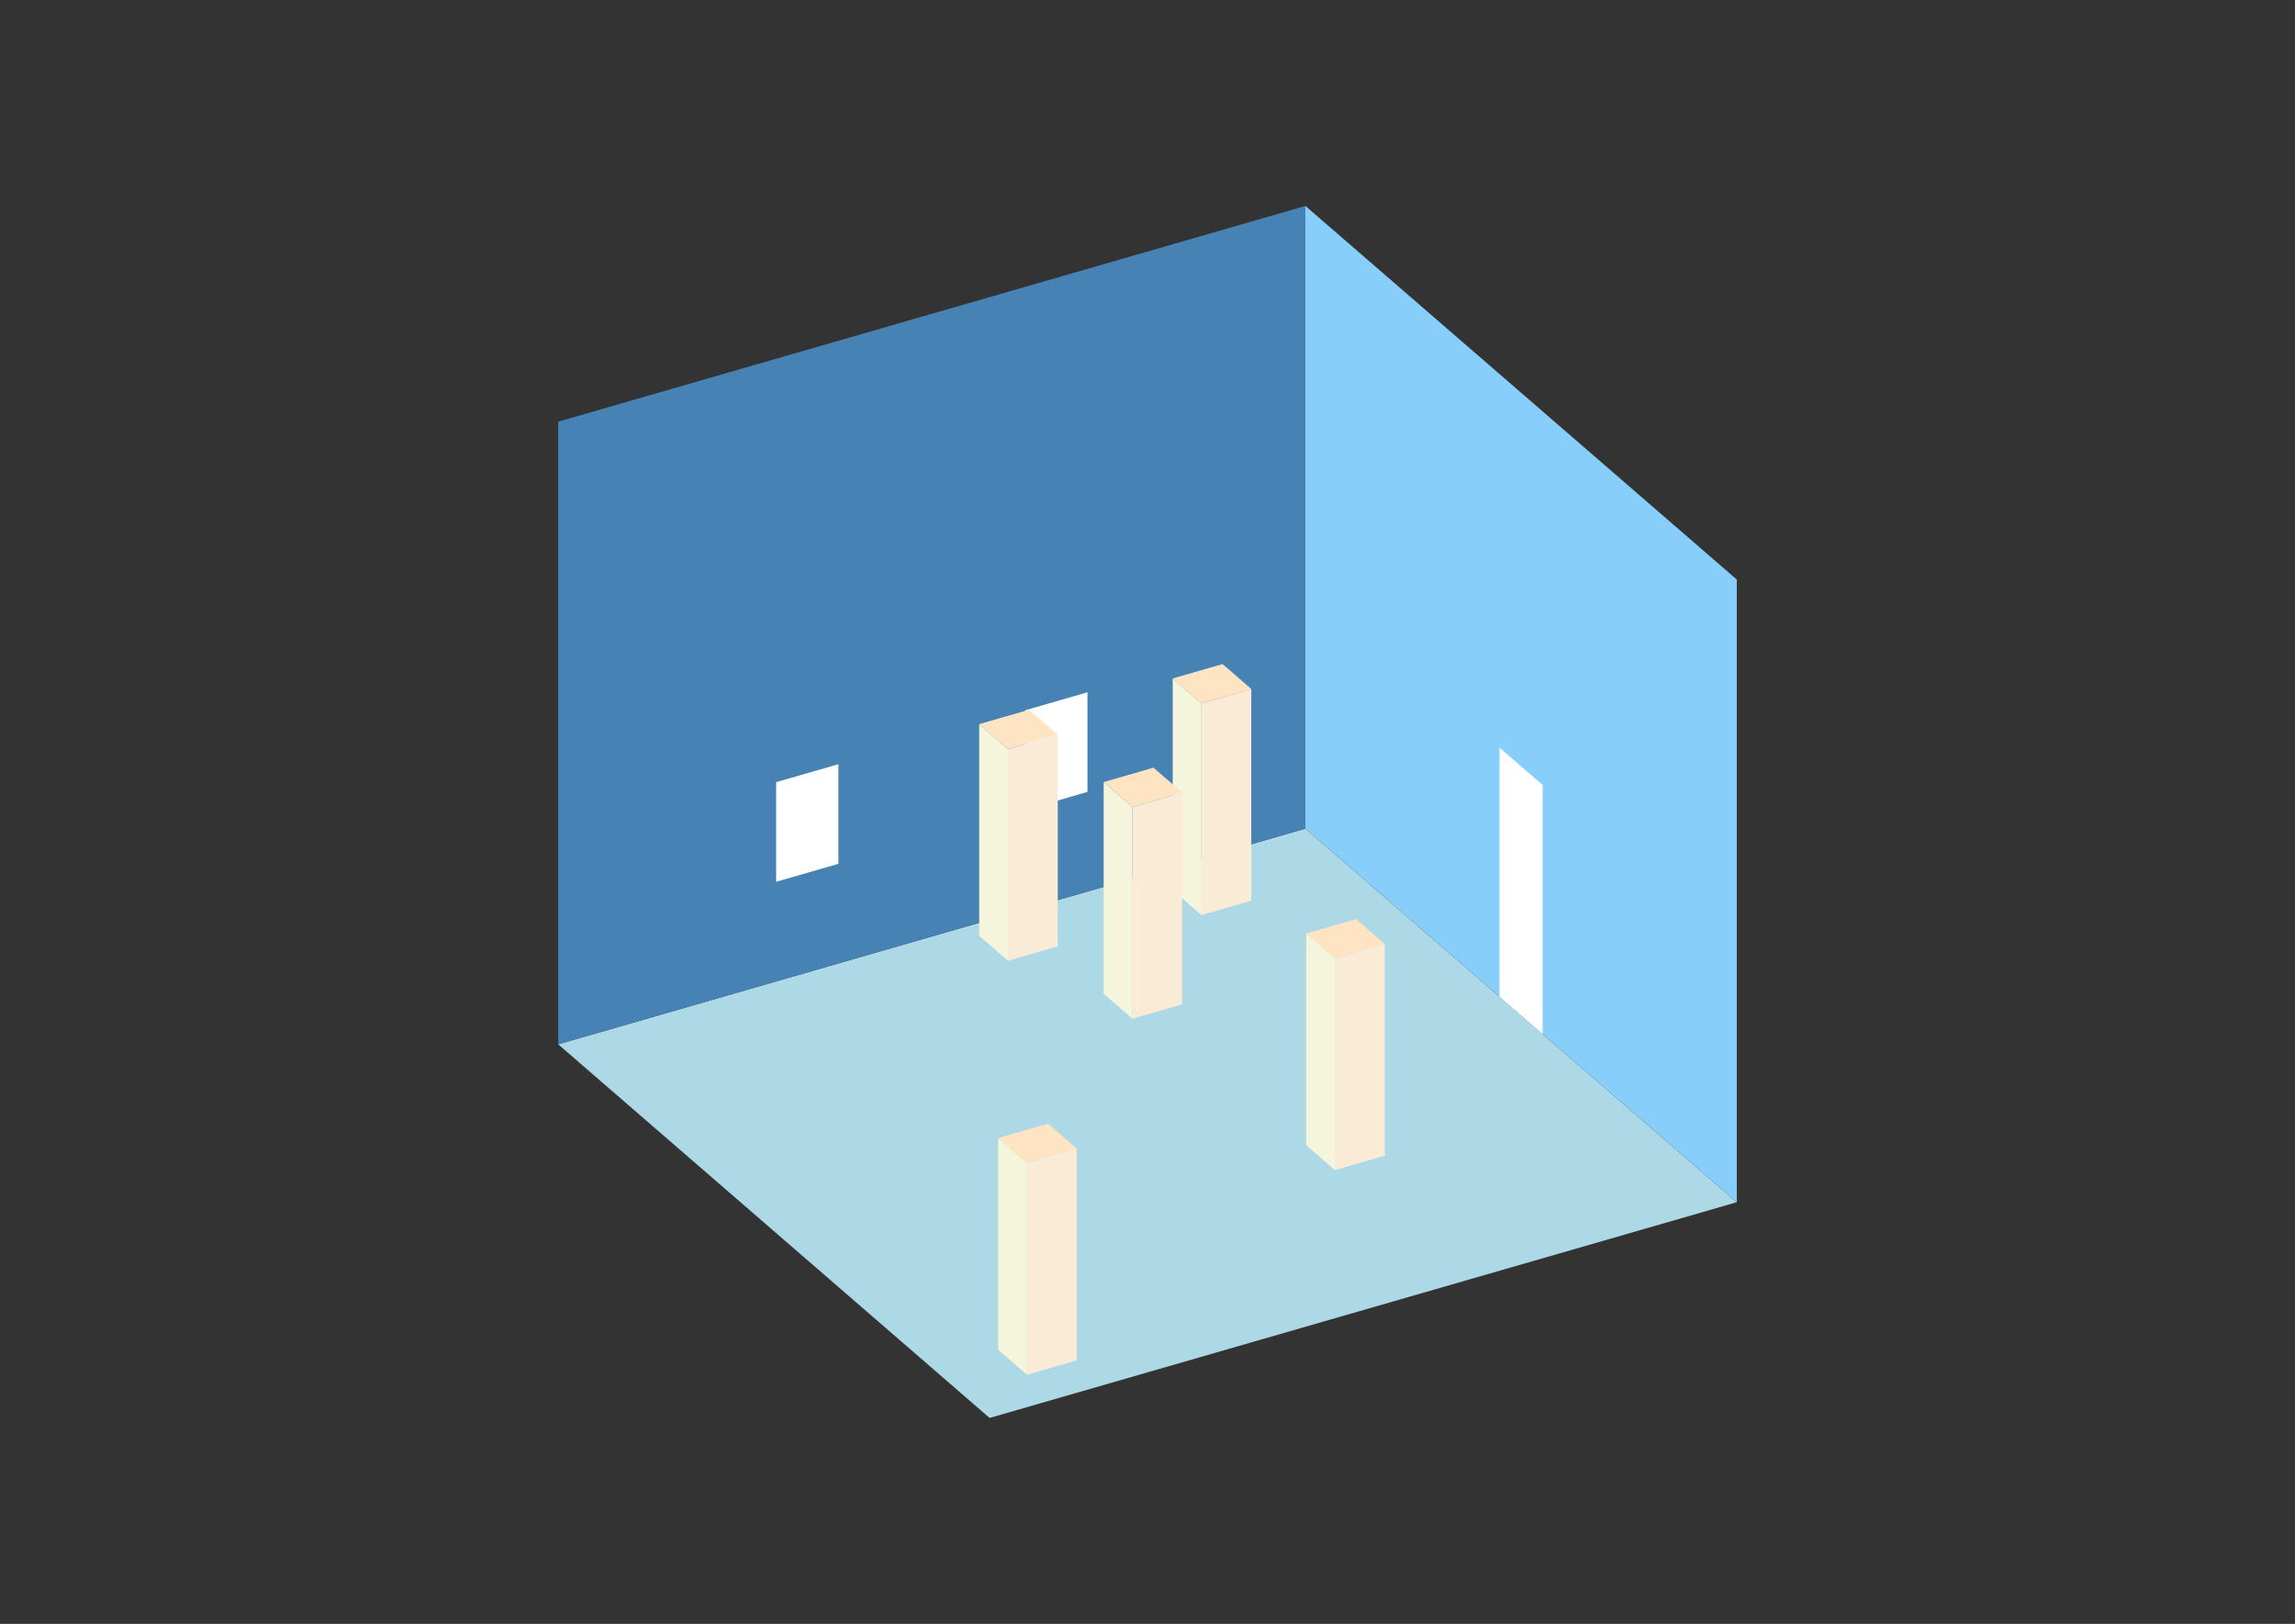 <?xml version="1.0" encoding="UTF-8"?>
<svg
  xmlns="http://www.w3.org/2000/svg"
  width="848"
  height="600"
  style="background-color:white"
>
  <rect width="100%" height="100%" fill="#333333" stroke="none"/>
  <polygon fill="lightblue" points="365.656,523.908 206.257,385.864 482.344,306.165 641.743,444.208" />
  <polygon fill="steelblue" points="206.257,385.864 206.257,155.792 482.344,76.092 482.344,306.165" />
  <polygon fill="lightskyblue" points="641.743,444.208 641.743,214.136 482.344,76.092 482.344,306.165" />
  <polygon fill="white" points="570.013,382.089 570.013,290.06 554.073,276.255 554.073,368.284" />
  <polygon fill="white" points="286.783,325.807 286.783,288.995 309.79,282.354 309.79,319.165" />
  <polygon fill="white" points="378.811,299.24 378.811,262.429 401.819,255.787 401.819,292.599" />
  <polygon fill="antiquewhite" points="493.272,432.347 493.272,354.122 511.678,348.809 511.678,427.033" />
  <polygon fill="beige" points="493.272,432.347 493.272,354.122 482.646,344.919 482.646,423.144" />
  <polygon fill="bisque" points="493.272,354.122 482.646,344.919 501.052,339.606 511.678,348.809" />
  <polygon fill="antiquewhite" points="379.445,507.936 379.445,429.711 397.851,424.398 397.851,502.622" />
  <polygon fill="beige" points="379.445,507.936 379.445,429.711 368.818,420.508 368.818,498.733" />
  <polygon fill="bisque" points="379.445,429.711 368.818,420.508 387.224,415.195 397.851,424.398" />
  <polygon fill="antiquewhite" points="443.945,338.105 443.945,259.88 462.35,254.567 462.35,332.792" />
  <polygon fill="beige" points="443.945,338.105 443.945,259.88 433.318,250.677 433.318,328.902" />
  <polygon fill="bisque" points="443.945,259.88 433.318,250.677 451.724,245.364 462.35,254.567" />
  <polygon fill="antiquewhite" points="418.427,376.391 418.427,298.166 436.833,292.853 436.833,371.077" />
  <polygon fill="beige" points="418.427,376.391 418.427,298.166 407.8,288.963 407.8,367.188" />
  <polygon fill="bisque" points="418.427,298.166 407.8,288.963 426.206,283.65 436.833,292.853" />
  <polygon fill="antiquewhite" points="372.442,354.981 372.442,276.756 390.848,271.443 390.848,349.667" />
  <polygon fill="beige" points="372.442,354.981 372.442,276.756 361.816,267.553 361.816,345.778" />
  <polygon fill="bisque" points="372.442,276.756 361.816,267.553 380.221,262.24 390.848,271.443" />
</svg>
